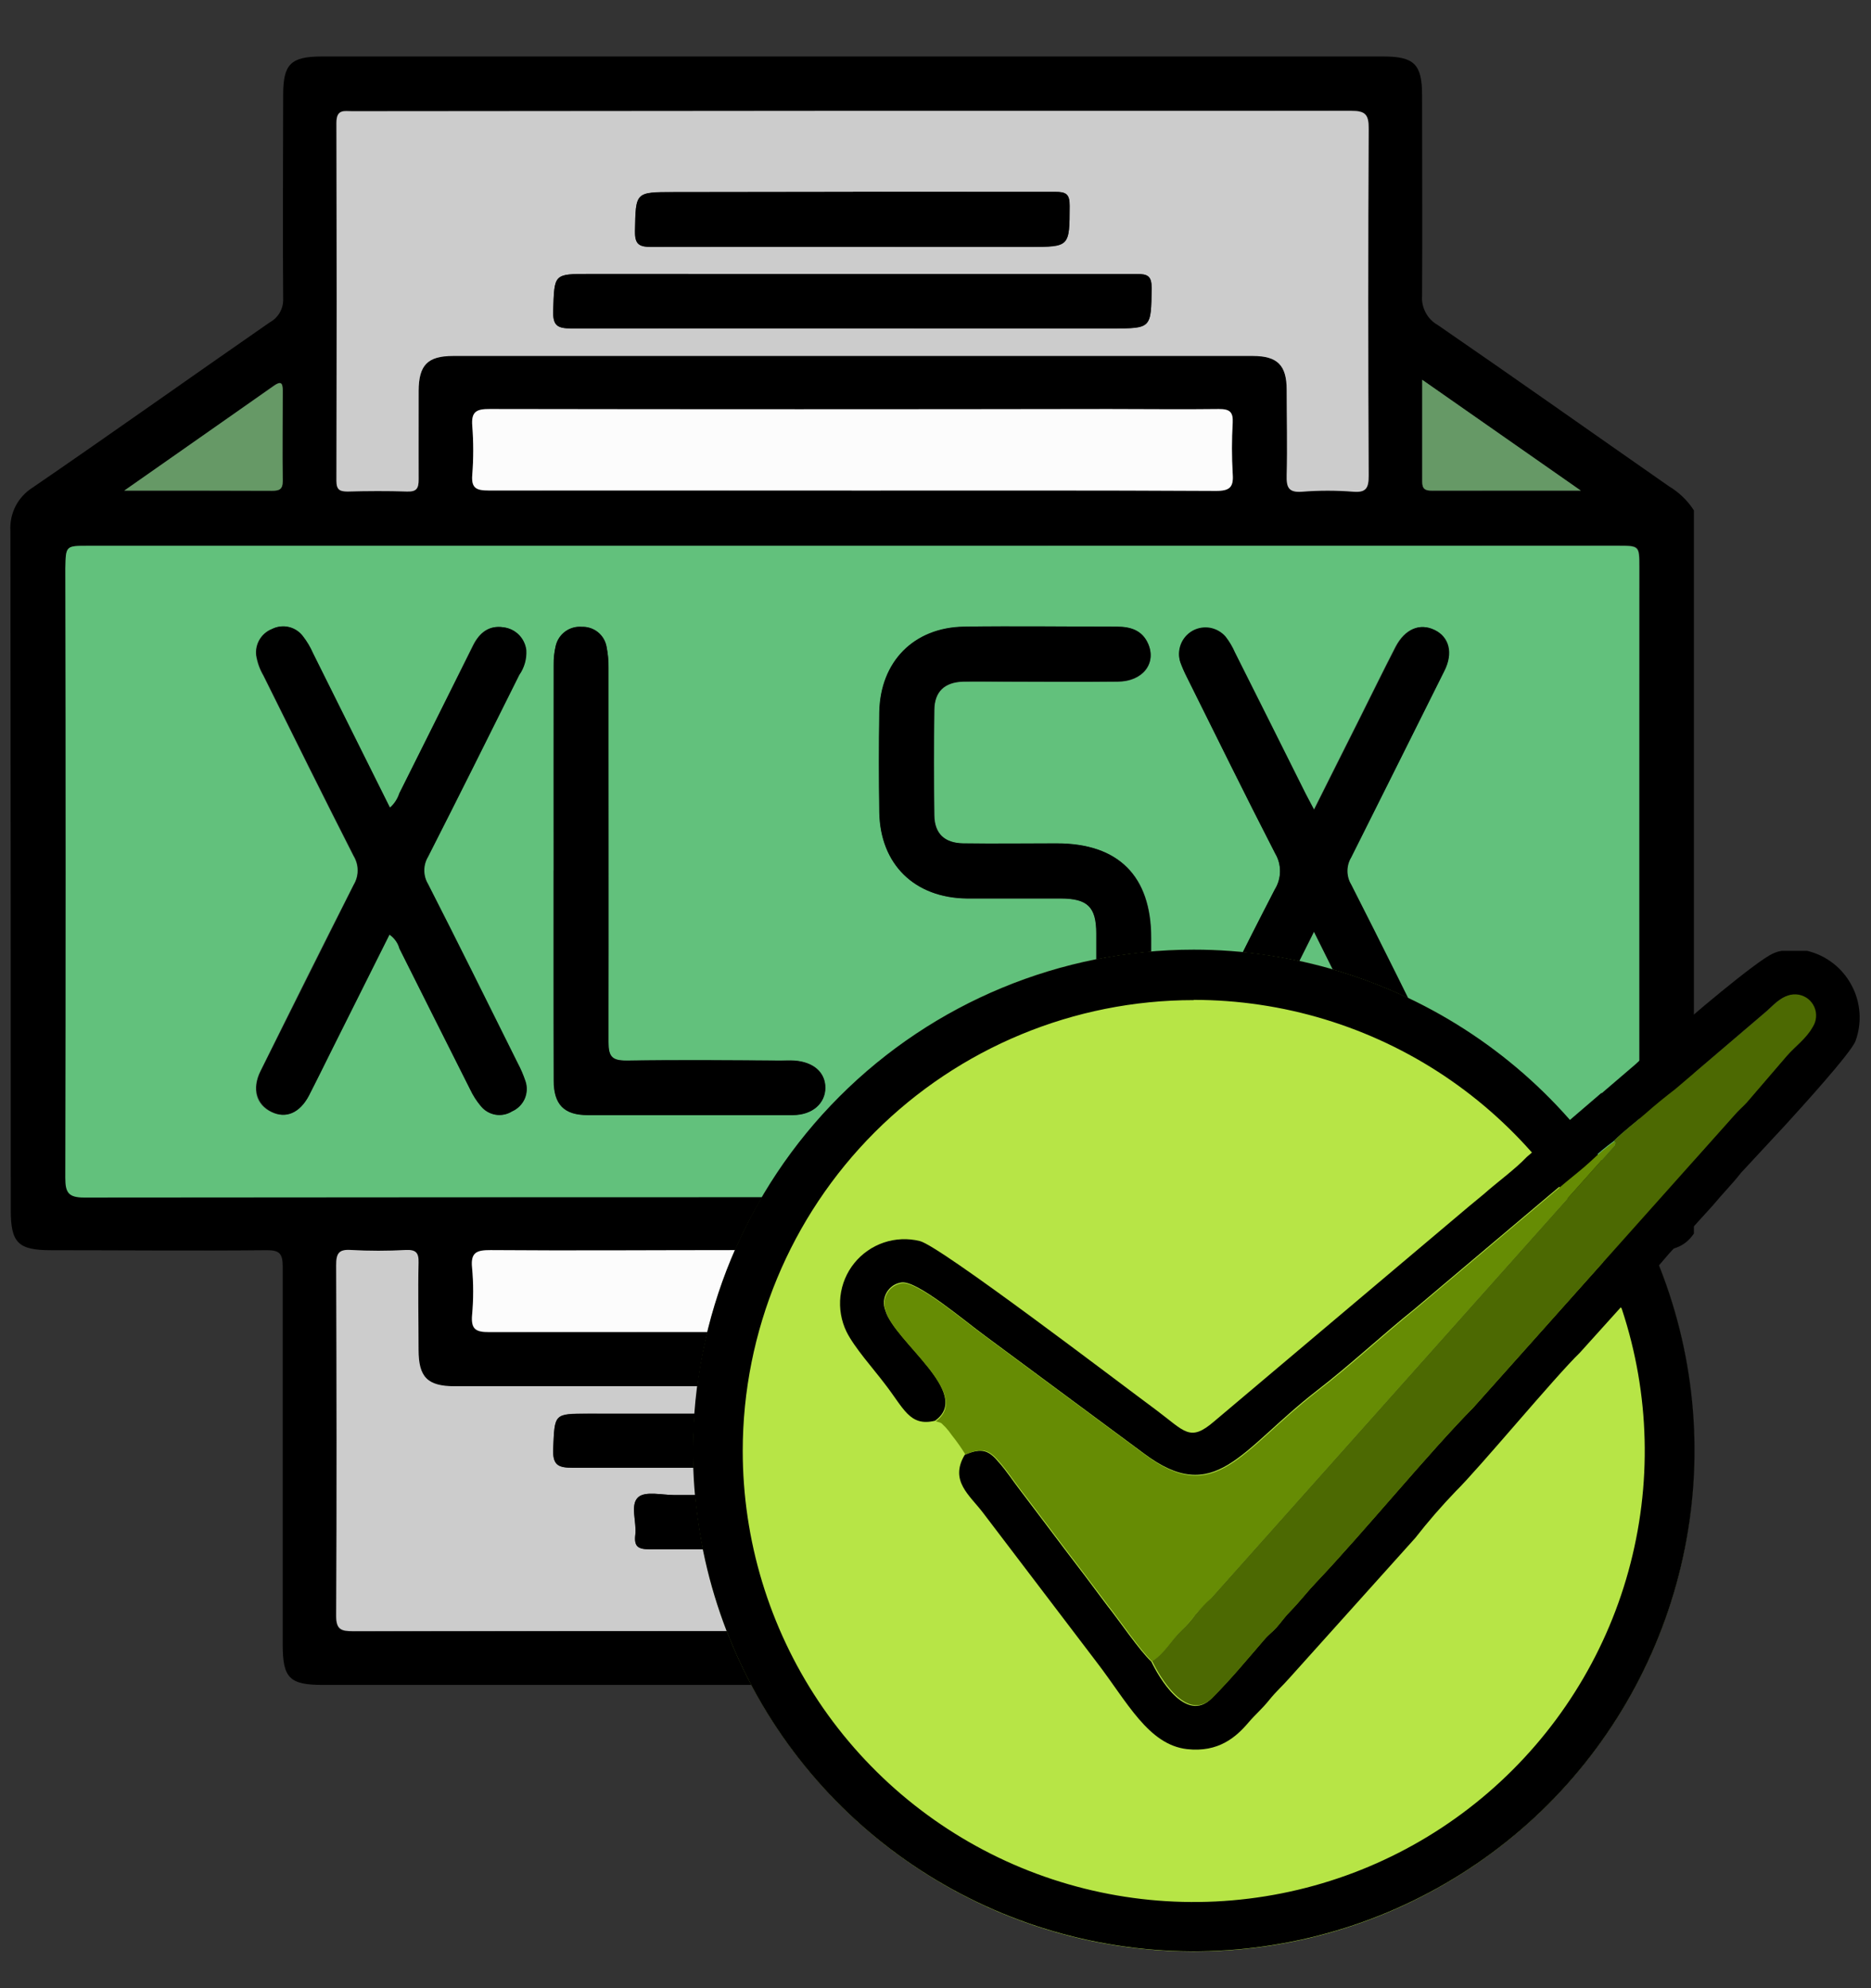 <svg width="32" height="34" viewBox="0 0 32 34" fill="none" xmlns="http://www.w3.org/2000/svg">
<rect x="0" y="0" width="32" height="34" fill="#333333" stroke="none"/>
<g id="AprobarCargue">
<path id="Vector" d="M28.971 8.728V21.095C28.808 21.338 28.573 21.392 28.295 21.389C27.068 21.378 25.841 21.389 24.614 21.38C24.383 21.38 24.319 21.437 24.319 21.672C24.328 23.817 24.326 25.962 24.326 28.107C24.326 28.7 24.211 28.814 23.623 28.814H5.526C4.952 28.814 4.835 28.699 4.835 28.124C4.835 25.97 4.835 23.815 4.835 21.661C4.835 21.443 4.785 21.377 4.559 21.38C3.332 21.392 2.105 21.38 0.877 21.38C0.309 21.38 0.184 21.255 0.184 20.69C0.184 16.821 0.182 12.952 0.178 9.084C0.168 8.936 0.199 8.788 0.266 8.656C0.334 8.524 0.437 8.413 0.563 8.335C1.919 7.405 3.263 6.449 4.616 5.511C4.688 5.472 4.747 5.413 4.787 5.342C4.827 5.27 4.847 5.189 4.843 5.107C4.833 3.947 4.843 2.785 4.843 1.624C4.843 1.099 4.968 0.966 5.507 0.966H23.657C24.189 0.966 24.322 1.099 24.322 1.63C24.322 2.773 24.329 3.916 24.322 5.058C24.314 5.158 24.336 5.257 24.383 5.345C24.43 5.434 24.5 5.507 24.587 5.556C25.915 6.469 27.226 7.397 28.546 8.317C28.718 8.42 28.863 8.56 28.971 8.728ZM14.596 9.334H1.5C1.124 9.334 1.124 9.334 1.124 9.712C1.124 13.187 1.124 16.663 1.124 20.138C1.124 20.384 1.172 20.474 1.445 20.474C10.204 20.466 18.962 20.466 27.72 20.474C27.986 20.474 28.044 20.392 28.043 20.14C28.036 16.657 28.036 13.173 28.043 9.687C28.043 9.328 28.043 9.328 27.671 9.328L14.596 9.334ZM14.589 1.896H6.02C5.887 1.896 5.754 1.857 5.754 2.094C5.763 4.136 5.763 6.177 5.754 8.218C5.754 8.375 5.81 8.404 5.95 8.4C6.286 8.392 6.623 8.389 6.96 8.4C7.124 8.4 7.163 8.349 7.161 8.194C7.151 7.689 7.161 7.183 7.161 6.677C7.161 6.238 7.314 6.081 7.749 6.081H21.429C21.849 6.081 22.004 6.24 22.007 6.659C22.007 7.146 22.016 7.633 22.007 8.12C22.007 8.325 22.037 8.421 22.272 8.402C22.562 8.379 22.854 8.379 23.143 8.402C23.373 8.421 23.409 8.336 23.409 8.125C23.401 6.149 23.401 4.172 23.409 2.196C23.409 1.946 23.349 1.889 23.102 1.889C20.265 1.896 17.427 1.896 14.589 1.896ZM14.581 27.899H22.758C23.404 27.899 23.404 27.899 23.404 27.243C23.404 25.384 23.404 23.515 23.404 21.651C23.404 21.443 23.359 21.373 23.138 21.385C22.821 21.405 22.502 21.397 22.183 21.385C22.035 21.385 21.989 21.427 21.992 21.575C22.001 22.044 21.992 22.505 21.992 22.98C21.992 23.603 21.879 23.716 21.255 23.716H11.404C10.195 23.716 8.987 23.716 7.778 23.716C7.307 23.716 7.157 23.562 7.155 23.091C7.155 22.595 7.147 22.098 7.155 21.603C7.155 21.426 7.105 21.377 6.934 21.385C6.624 21.402 6.314 21.402 6.004 21.385C5.785 21.37 5.745 21.447 5.746 21.651C5.746 23.643 5.756 25.635 5.746 27.636C5.746 27.875 5.831 27.902 6.035 27.902C8.885 27.893 11.733 27.89 14.581 27.893V27.899ZM14.564 8.395C16.642 8.395 18.72 8.395 20.798 8.395C21.038 8.395 21.101 8.328 21.084 8.1C21.067 7.809 21.067 7.519 21.084 7.228C21.093 7.044 21.032 6.991 20.847 6.995C20.22 7.007 19.592 6.995 18.965 6.995C15.437 6.995 11.908 6.995 8.377 6.995C8.153 6.995 8.059 7.036 8.077 7.28C8.1 7.56 8.1 7.842 8.077 8.122C8.06 8.352 8.146 8.395 8.359 8.388C10.421 8.384 12.495 8.388 14.564 8.388V8.395ZM14.576 22.786H19.098C19.688 22.786 20.277 22.778 20.867 22.786C21.044 22.786 21.09 22.734 21.082 22.564C21.064 22.275 21.064 21.984 21.082 21.694C21.102 21.443 21.022 21.385 20.774 21.386C18.041 21.395 15.307 21.386 12.574 21.386C11.178 21.386 9.785 21.386 8.389 21.386C8.158 21.386 8.045 21.418 8.073 21.685C8.098 21.956 8.098 22.228 8.073 22.499C8.053 22.74 8.137 22.789 8.367 22.787C10.439 22.775 12.507 22.779 14.576 22.779V22.786ZM2.126 8.391C3.029 8.391 3.842 8.391 4.649 8.391C4.774 8.391 4.835 8.368 4.833 8.223C4.825 7.709 4.833 7.195 4.833 6.681C4.833 6.548 4.802 6.51 4.68 6.596C3.855 7.182 3.024 7.762 2.126 8.391ZM27.036 8.391L24.326 6.497C24.326 7.121 24.326 7.679 24.326 8.236C24.326 8.369 24.375 8.393 24.491 8.393C25.308 8.389 26.129 8.391 27.036 8.391Z" fill="black"/>
<path id="Vector_2" d="M14.596 9.334H27.664C28.034 9.334 28.036 9.334 28.036 9.692C28.036 13.177 28.036 16.662 28.036 20.146C28.036 20.397 27.981 20.479 27.713 20.479C18.955 20.471 10.197 20.471 1.437 20.479C1.165 20.479 1.117 20.389 1.117 20.143C1.125 16.669 1.125 13.194 1.117 9.717C1.125 9.334 1.125 9.334 1.501 9.334H14.596ZM16.948 19.075C17.36 19.075 17.772 19.075 18.185 19.075C19.107 19.075 19.686 18.487 19.691 17.559C19.691 17.053 19.691 16.548 19.691 16.042C19.691 14.979 19.133 14.427 18.08 14.425C17.549 14.425 17.017 14.425 16.478 14.425C16.157 14.425 15.987 14.255 15.982 13.942C15.974 13.344 15.974 12.744 15.982 12.144C15.982 11.829 16.157 11.668 16.477 11.658C16.711 11.65 16.946 11.658 17.18 11.658C17.826 11.658 18.472 11.658 19.119 11.658C19.549 11.658 19.783 11.344 19.638 11.008C19.534 10.778 19.332 10.72 19.107 10.72C18.235 10.72 17.364 10.708 16.494 10.72C15.624 10.732 15.059 11.322 15.043 12.181C15.032 12.752 15.032 13.323 15.043 13.894C15.057 14.784 15.646 15.355 16.539 15.367C17.071 15.367 17.602 15.367 18.141 15.367C18.603 15.367 18.751 15.512 18.753 15.966C18.753 16.482 18.753 16.997 18.753 17.512C18.753 18.006 18.62 18.139 18.116 18.14C17.282 18.14 16.448 18.14 15.615 18.14C15.264 18.14 15.052 18.331 15.049 18.601C15.047 18.871 15.271 19.071 15.63 19.074C16.068 19.073 16.508 19.07 16.948 19.07V19.075ZM22.473 15.936L23.802 18.608C23.85 18.73 23.921 18.843 24.011 18.939C24.076 19.008 24.162 19.054 24.256 19.068C24.35 19.081 24.446 19.063 24.528 19.015C24.62 18.976 24.694 18.906 24.738 18.816C24.781 18.727 24.791 18.624 24.766 18.528C24.738 18.42 24.698 18.315 24.646 18.216C24.135 17.184 23.625 16.152 23.103 15.127C23.061 15.056 23.038 14.976 23.038 14.894C23.038 14.812 23.061 14.731 23.103 14.661C23.642 13.598 24.173 12.536 24.697 11.473C24.849 11.166 24.776 10.891 24.529 10.772C24.282 10.652 24.026 10.755 23.865 11.063C23.651 11.478 23.446 11.899 23.236 12.318C22.986 12.816 22.735 13.315 22.47 13.847C22.407 13.728 22.362 13.647 22.321 13.565C21.919 12.763 21.517 11.96 21.115 11.156C21.073 11.061 21.02 10.972 20.957 10.89C20.888 10.814 20.795 10.763 20.693 10.747C20.591 10.731 20.487 10.749 20.398 10.8C20.308 10.851 20.239 10.931 20.201 11.026C20.162 11.121 20.158 11.227 20.188 11.326C20.22 11.413 20.258 11.499 20.301 11.582C20.801 12.587 21.295 13.595 21.809 14.594C21.865 14.688 21.894 14.795 21.893 14.904C21.892 15.013 21.86 15.119 21.803 15.212C21.279 16.227 20.775 17.25 20.266 18.267C20.092 18.617 20.149 18.88 20.418 19.014C20.686 19.148 20.921 19.027 21.102 18.672C21.234 18.414 21.367 18.154 21.492 17.895L22.473 15.936ZM6.669 13.811C6.226 12.925 5.786 12.046 5.349 11.172C5.303 11.069 5.246 10.972 5.177 10.883C5.118 10.803 5.032 10.747 4.934 10.724C4.837 10.702 4.735 10.714 4.646 10.76C4.558 10.795 4.484 10.858 4.436 10.94C4.388 11.022 4.368 11.117 4.38 11.211C4.4 11.331 4.441 11.447 4.503 11.552C5.014 12.583 5.524 13.614 6.047 14.641C6.092 14.715 6.115 14.8 6.115 14.886C6.115 14.973 6.092 15.058 6.047 15.132C5.507 16.195 4.978 17.257 4.453 18.32C4.302 18.625 4.382 18.891 4.637 19.014C4.892 19.138 5.123 19.035 5.28 18.738C5.42 18.472 5.545 18.207 5.678 17.941C6.003 17.289 6.33 16.638 6.657 15.983C6.743 16.04 6.806 16.124 6.836 16.223C7.24 17.025 7.643 17.827 8.045 18.63C8.091 18.733 8.15 18.829 8.221 18.916C8.284 18.993 8.372 19.045 8.47 19.062C8.568 19.078 8.668 19.059 8.753 19.006C8.849 18.965 8.925 18.888 8.968 18.793C9.01 18.697 9.016 18.589 8.982 18.49C8.946 18.383 8.902 18.28 8.85 18.18C8.341 17.159 7.835 16.135 7.316 15.117C7.274 15.047 7.251 14.967 7.251 14.885C7.251 14.803 7.274 14.723 7.316 14.653C7.847 13.619 8.358 12.581 8.876 11.542C8.963 11.418 9.005 11.268 8.996 11.117C8.984 11.018 8.939 10.926 8.869 10.856C8.799 10.785 8.707 10.74 8.608 10.728C8.361 10.69 8.199 10.821 8.092 11.031L6.836 13.566C6.804 13.662 6.747 13.747 6.67 13.812L6.669 13.811ZM9.468 14.882C9.468 16.078 9.468 17.273 9.468 18.478C9.468 18.888 9.644 19.067 10.046 19.067C11.217 19.067 12.387 19.067 13.556 19.067C13.895 19.067 14.113 18.875 14.113 18.6C14.113 18.325 13.907 18.159 13.582 18.135C13.507 18.128 13.432 18.135 13.357 18.135C12.477 18.135 11.597 18.126 10.717 18.135C10.469 18.135 10.403 18.07 10.405 17.822C10.414 15.687 10.405 13.553 10.405 11.419C10.407 11.298 10.397 11.178 10.374 11.06C10.357 10.961 10.304 10.872 10.226 10.81C10.148 10.747 10.049 10.715 9.949 10.719C9.849 10.711 9.75 10.739 9.669 10.798C9.588 10.857 9.53 10.943 9.507 11.04C9.48 11.149 9.468 11.26 9.471 11.372C9.468 12.544 9.468 13.714 9.47 14.884L9.468 14.882Z" fill="#62C17C"/>
<path id="Vector_3" d="M14.589 1.896C17.427 1.896 20.265 1.896 23.102 1.896C23.349 1.896 23.411 1.953 23.409 2.203C23.398 4.179 23.398 6.155 23.409 8.132C23.409 8.343 23.369 8.428 23.143 8.409C22.853 8.386 22.562 8.386 22.272 8.409C22.035 8.428 22 8.332 22.006 8.126C22.02 7.64 22.006 7.153 22.006 6.665C22.006 6.247 21.848 6.088 21.428 6.088H7.749C7.313 6.088 7.163 6.244 7.16 6.684C7.16 7.19 7.16 7.696 7.16 8.201C7.16 8.356 7.123 8.412 6.96 8.406C6.622 8.395 6.285 8.397 5.949 8.406C5.816 8.406 5.754 8.381 5.754 8.225C5.759 6.184 5.759 4.142 5.754 2.101C5.754 1.864 5.887 1.903 6.02 1.903L14.589 1.896ZM14.608 4.685H10.084C9.467 4.685 9.483 4.685 9.462 5.315C9.454 5.571 9.534 5.617 9.774 5.617C12.855 5.608 15.938 5.617 19.02 5.617C19.698 5.617 19.685 5.617 19.697 4.927C19.697 4.72 19.629 4.686 19.442 4.686C17.831 4.685 16.22 4.685 14.608 4.685ZM14.589 3.287H11.525C10.861 3.287 10.875 3.287 10.861 3.951C10.861 4.178 10.926 4.226 11.141 4.224C13.295 4.216 15.45 4.224 17.605 4.224C18.298 4.224 18.29 4.224 18.295 3.524C18.295 3.321 18.236 3.281 18.044 3.283C16.893 3.285 15.741 3.28 14.589 3.28V3.287Z" fill="#CCCCCC"/>
<path id="Vector_4" d="M14.581 27.893C11.733 27.893 8.886 27.893 6.038 27.893C5.835 27.893 5.749 27.867 5.75 27.627C5.762 25.635 5.759 23.636 5.75 21.641C5.75 21.437 5.789 21.36 6.008 21.376C6.317 21.393 6.628 21.393 6.937 21.376C7.109 21.368 7.164 21.417 7.159 21.593C7.147 22.089 7.159 22.585 7.159 23.082C7.159 23.552 7.311 23.706 7.782 23.706C8.991 23.706 10.199 23.706 11.408 23.706H21.272C21.896 23.706 22.008 23.593 22.009 22.971C22.009 22.502 22.009 22.041 22.009 21.566C22.009 21.418 22.051 21.37 22.2 21.376C22.519 21.385 22.838 21.393 23.155 21.376C23.37 21.362 23.421 21.433 23.421 21.641C23.413 23.501 23.421 25.369 23.421 27.234C23.421 27.89 23.421 27.89 22.775 27.89L14.581 27.893ZM14.609 24.174H10.057C9.469 24.174 9.487 24.174 9.461 24.773C9.449 25.06 9.548 25.1 9.805 25.098C12.884 25.09 15.965 25.09 19.046 25.098C19.694 25.098 19.681 25.098 19.697 24.442C19.697 24.204 19.614 24.177 19.411 24.177C17.811 24.183 16.209 24.179 14.609 24.179V24.174ZM14.561 26.489H17.65C18.294 26.489 18.285 26.489 18.297 25.837C18.297 25.619 18.245 25.559 18.023 25.561C15.862 25.57 13.7 25.561 11.538 25.567C11.324 25.567 11.037 25.495 10.915 25.604C10.77 25.737 10.893 26.028 10.865 26.248C10.841 26.446 10.911 26.495 11.108 26.494C12.259 26.489 13.411 26.494 14.561 26.494V26.489Z" fill="#CCCCCC"/>
<path id="Vector_5" d="M14.564 8.388C12.495 8.388 10.426 8.388 8.358 8.388C8.146 8.388 8.059 8.347 8.077 8.122C8.099 7.842 8.099 7.56 8.077 7.28C8.058 7.036 8.152 6.993 8.377 6.995C11.906 7.001 15.435 7.001 18.965 6.995C19.591 6.995 20.22 7.003 20.846 6.995C21.031 6.995 21.092 7.044 21.083 7.228C21.066 7.519 21.066 7.809 21.083 8.1C21.1 8.328 21.038 8.396 20.797 8.395C18.72 8.383 16.643 8.388 14.564 8.388Z" fill="#FCFCFC"/>
<path id="Vector_6" d="M14.574 22.779C12.505 22.779 10.437 22.779 8.368 22.779C8.138 22.779 8.055 22.732 8.074 22.491C8.099 22.22 8.099 21.948 8.074 21.677C8.047 21.411 8.159 21.377 8.391 21.378C9.785 21.389 11.18 21.378 12.575 21.378C15.309 21.378 18.042 21.378 20.775 21.378C21.024 21.378 21.103 21.435 21.084 21.686C21.065 21.976 21.065 22.267 21.084 22.556C21.091 22.726 21.045 22.781 20.868 22.778C20.279 22.766 19.689 22.778 19.099 22.778L14.574 22.779Z" fill="#FCFCFC"/>
<path id="Vector_7" d="M2.125 8.39C3.023 7.762 3.852 7.182 4.683 6.599C4.805 6.513 4.837 6.544 4.836 6.684C4.836 7.198 4.829 7.712 4.836 8.226C4.836 8.371 4.777 8.393 4.652 8.393C3.841 8.389 3.028 8.39 2.125 8.39Z" fill="#669966"/>
<path id="Vector_8" d="M27.038 8.39C26.131 8.39 25.311 8.39 24.49 8.39C24.373 8.39 24.323 8.361 24.324 8.234C24.324 7.676 24.324 7.118 24.324 6.494L27.038 8.39Z" fill="#669966"/>
<path id="Vector_9" d="M16.946 19.07C16.506 19.07 16.066 19.07 15.625 19.07C15.266 19.07 15.04 18.88 15.044 18.597C15.049 18.314 15.26 18.14 15.61 18.136C16.443 18.128 17.277 18.136 18.111 18.136C18.613 18.136 18.747 18.003 18.749 17.508C18.749 16.993 18.749 16.477 18.749 15.962C18.749 15.508 18.599 15.364 18.136 15.363C17.605 15.363 17.074 15.363 16.535 15.363C15.641 15.355 15.053 14.78 15.038 13.89C15.029 13.319 15.029 12.748 15.038 12.177C15.054 11.315 15.628 10.729 16.489 10.716C17.352 10.703 18.231 10.716 19.102 10.716C19.33 10.716 19.532 10.774 19.633 11.004C19.785 11.34 19.544 11.65 19.114 11.654C18.467 11.662 17.822 11.654 17.175 11.654C16.941 11.654 16.706 11.654 16.472 11.654C16.152 11.664 15.982 11.825 15.977 12.14C15.969 12.738 15.969 13.338 15.977 13.938C15.977 14.252 16.152 14.416 16.474 14.422C17.005 14.43 17.536 14.422 18.075 14.422C19.128 14.422 19.685 14.982 19.686 16.038C19.686 16.544 19.686 17.049 19.686 17.555C19.686 18.484 19.102 19.066 18.18 19.071C17.77 19.073 17.358 19.07 16.946 19.07Z" fill="black"/>
<path id="Vector_10" d="M22.473 15.93L21.492 17.895C21.359 18.154 21.233 18.414 21.101 18.672C20.921 19.027 20.682 19.146 20.417 19.014C20.153 18.883 20.092 18.616 20.266 18.266C20.775 17.244 21.279 16.22 21.802 15.212C21.86 15.119 21.891 15.013 21.892 14.904C21.894 14.795 21.865 14.688 21.809 14.594C21.295 13.595 20.801 12.587 20.3 11.582C20.258 11.499 20.22 11.413 20.188 11.326C20.154 11.226 20.157 11.117 20.195 11.018C20.233 10.92 20.304 10.838 20.396 10.786C20.488 10.735 20.595 10.717 20.699 10.736C20.803 10.756 20.897 10.81 20.965 10.891C21.028 10.973 21.081 11.062 21.122 11.157C21.525 11.959 21.927 12.762 22.328 13.566C22.37 13.649 22.415 13.73 22.477 13.848C22.743 13.316 22.994 12.817 23.244 12.319C23.453 11.901 23.659 11.48 23.873 11.064C24.032 10.756 24.284 10.651 24.537 10.773C24.791 10.895 24.857 11.172 24.704 11.474C24.173 12.537 23.642 13.599 23.111 14.662C23.068 14.732 23.046 14.813 23.046 14.895C23.046 14.977 23.068 15.058 23.111 15.128C23.633 16.153 24.143 17.185 24.654 18.217C24.706 18.316 24.746 18.421 24.773 18.529C24.799 18.626 24.789 18.728 24.745 18.817C24.702 18.907 24.627 18.978 24.536 19.017C24.454 19.064 24.358 19.083 24.264 19.069C24.17 19.055 24.084 19.009 24.019 18.94C23.929 18.844 23.858 18.732 23.809 18.609L22.473 15.93Z" fill="black"/>
<path id="Vector_11" d="M6.669 13.812C6.743 13.746 6.798 13.661 6.829 13.566L8.098 11.031C8.205 10.821 8.364 10.689 8.614 10.728C8.713 10.74 8.805 10.785 8.875 10.855C8.945 10.926 8.99 11.018 9.002 11.117C9.011 11.268 8.969 11.418 8.882 11.542C8.364 12.581 7.847 13.619 7.321 14.653C7.279 14.723 7.257 14.803 7.257 14.885C7.257 14.967 7.279 15.047 7.321 15.117C7.841 16.135 8.347 17.159 8.855 18.18C8.908 18.279 8.952 18.383 8.988 18.489C9.022 18.589 9.016 18.697 8.974 18.793C8.931 18.888 8.854 18.964 8.758 19.006C8.674 19.059 8.574 19.078 8.476 19.062C8.378 19.045 8.289 18.993 8.227 18.916C8.152 18.83 8.089 18.734 8.04 18.63C7.636 17.828 7.233 17.026 6.831 16.222C6.805 16.125 6.745 16.04 6.663 15.981C6.336 16.635 6.009 17.286 5.684 17.938C5.551 18.204 5.418 18.476 5.285 18.735C5.129 19.033 4.887 19.134 4.643 19.012C4.398 18.889 4.308 18.622 4.459 18.317C4.991 17.254 5.522 16.192 6.053 15.129C6.097 15.055 6.121 14.97 6.121 14.884C6.121 14.797 6.097 14.712 6.053 14.638C5.53 13.611 5.02 12.581 4.508 11.549C4.447 11.444 4.406 11.329 4.386 11.209C4.374 11.115 4.394 11.019 4.442 10.938C4.49 10.856 4.564 10.792 4.652 10.757C4.741 10.712 4.843 10.699 4.94 10.722C5.037 10.744 5.123 10.801 5.183 10.881C5.252 10.97 5.309 11.066 5.354 11.169C5.792 12.049 6.23 12.93 6.669 13.812Z" fill="black"/>
<path id="Vector_12" d="M9.469 14.884C9.469 13.713 9.469 12.543 9.469 11.373C9.467 11.262 9.479 11.15 9.505 11.041C9.529 10.944 9.586 10.858 9.667 10.799C9.748 10.74 9.848 10.712 9.948 10.72C10.048 10.716 10.146 10.748 10.225 10.81C10.303 10.873 10.356 10.961 10.374 11.06C10.398 11.179 10.41 11.3 10.408 11.421C10.408 13.556 10.408 15.69 10.408 17.824C10.408 18.073 10.472 18.142 10.72 18.138C11.601 18.123 12.48 18.131 13.361 18.138C13.435 18.138 13.511 18.138 13.585 18.138C13.913 18.162 14.117 18.342 14.117 18.602C14.117 18.863 13.899 19.069 13.56 19.07C12.389 19.07 11.219 19.07 10.05 19.07C9.651 19.07 9.473 18.891 9.472 18.48C9.467 17.28 9.469 16.082 9.469 14.884Z" fill="black"/>
<path id="Vector_13" d="M14.608 4.685C16.219 4.685 17.83 4.685 19.441 4.685C19.628 4.685 19.697 4.718 19.696 4.926C19.688 5.615 19.696 5.616 19.02 5.616C15.937 5.616 12.855 5.616 9.774 5.616C9.533 5.616 9.454 5.57 9.461 5.313C9.483 4.685 9.461 4.684 10.083 4.684L14.608 4.685Z" fill="black"/>
<path id="Vector_14" d="M14.59 3.28C15.743 3.28 16.895 3.28 18.044 3.28C18.235 3.28 18.297 3.318 18.294 3.522C18.294 4.221 18.294 4.221 17.604 4.221C15.45 4.221 13.294 4.221 11.14 4.221C10.925 4.221 10.854 4.175 10.86 3.948C10.873 3.284 10.86 3.284 11.524 3.284L14.59 3.28Z" fill="black"/>
<path id="Vector_15" d="M14.61 24.179C16.21 24.179 17.812 24.179 19.412 24.179C19.615 24.179 19.704 24.208 19.698 24.445C19.682 25.101 19.698 25.101 19.047 25.101C15.967 25.101 12.887 25.101 9.806 25.101C9.55 25.101 9.45 25.062 9.462 24.776C9.488 24.178 9.47 24.177 10.058 24.177L14.61 24.179Z" fill="black"/>
<path id="Vector_16" d="M14.562 26.494C13.412 26.494 12.26 26.494 11.109 26.494C10.912 26.494 10.843 26.446 10.866 26.248C10.893 26.028 10.771 25.733 10.916 25.604C11.038 25.495 11.325 25.567 11.539 25.567C13.701 25.567 15.863 25.567 18.024 25.561C18.246 25.561 18.303 25.619 18.298 25.837C18.286 26.489 18.298 26.489 17.651 26.489L14.562 26.494Z" fill="black"/>
<g id="Capa_1">
<g id="1704046157808">
<path id="Vector_17" d="M20.416 33.373C25.142 33.373 28.974 29.538 28.974 24.809C28.974 20.079 25.142 16.245 20.416 16.245C15.691 16.245 11.859 20.079 11.859 24.809C11.859 29.538 15.691 33.373 20.416 33.373Z" fill="#B7E546"/>
<path id="Vector_18" fill-rule="evenodd" clip-rule="evenodd" d="M20.415 16.24C22.109 16.239 23.765 16.742 25.174 17.683C26.583 18.624 27.681 19.961 28.329 21.526C28.978 23.091 29.148 24.813 28.817 26.475C28.487 28.137 27.671 29.663 26.474 30.861C25.276 32.059 23.75 32.875 22.088 33.205C20.427 33.536 18.704 33.366 17.139 32.718C15.574 32.07 14.236 30.972 13.295 29.564C12.354 28.155 11.852 26.499 11.852 24.805C11.852 22.534 12.754 20.355 14.36 18.749C15.966 17.143 18.144 16.24 20.415 16.24ZM20.415 17.099C21.941 17.099 23.433 17.551 24.701 18.398C25.97 19.246 26.959 20.451 27.543 21.86C28.127 23.27 28.28 24.821 27.982 26.317C27.685 27.814 26.95 29.188 25.871 30.267C24.792 31.346 23.418 32.081 21.921 32.378C20.425 32.676 18.874 32.523 17.464 31.939C16.055 31.355 14.85 30.366 14.002 29.098C13.155 27.829 12.703 26.337 12.703 24.811C12.704 22.767 13.517 20.806 14.963 19.36C16.41 17.915 18.37 17.103 20.415 17.103V17.099Z" fill="black"/>
<path id="Vector_19" fill-rule="evenodd" clip-rule="evenodd" d="M27.397 18.693L27.969 18.203C28.157 18.022 28.368 17.887 28.564 17.706C28.83 17.456 30.056 16.418 30.327 16.305C30.374 16.283 30.425 16.267 30.477 16.26H30.906C31.067 16.298 31.218 16.37 31.349 16.471C31.48 16.572 31.588 16.7 31.666 16.846C31.745 16.991 31.791 17.152 31.803 17.317C31.815 17.482 31.791 17.648 31.735 17.803C31.652 18.014 30.793 18.956 30.539 19.235L29.778 20.055C29.606 20.273 29.47 20.402 29.296 20.613L28.543 21.442L28.356 21.66C28.34 21.668 28.325 21.683 28.303 21.697L28.311 21.713L27.738 22.377C27.73 22.37 27.73 22.363 27.722 22.355L27.022 23.131C26.6 23.538 25.296 25.112 24.897 25.503C24.653 25.757 24.422 26.023 24.206 26.3L22.058 28.691C21.925 28.842 21.832 28.917 21.705 29.075C21.577 29.233 21.479 29.309 21.35 29.46C21.139 29.708 20.839 29.971 20.303 29.912C19.639 29.836 19.279 29.105 18.759 28.428L16.816 25.874C16.582 25.565 16.235 25.324 16.5 24.879C16.801 24.747 16.921 24.812 17.087 25.012C17.22 25.162 17.32 25.32 17.448 25.486C17.714 25.833 17.93 26.126 18.194 26.473C18.443 26.797 18.699 27.137 18.939 27.46C19.151 27.726 19.489 28.227 19.692 28.416C19.813 28.672 20.281 29.487 20.724 29.042C21.049 28.718 21.32 28.387 21.614 28.047C21.689 27.957 21.756 27.914 21.832 27.829C21.908 27.744 21.965 27.655 22.058 27.563C22.247 27.367 22.345 27.231 22.503 27.065C23.324 26.2 24.446 24.829 25.192 24.076L29.643 19.089C29.727 18.992 29.776 18.956 29.862 18.863L30.547 18.066C30.697 17.893 30.878 17.773 30.992 17.569C31.024 17.519 31.043 17.462 31.047 17.403C31.051 17.344 31.041 17.285 31.017 17.23C30.993 17.176 30.957 17.128 30.91 17.092C30.864 17.055 30.809 17.03 30.75 17.02C30.485 16.974 30.314 17.215 30.163 17.335L28.647 18.631C28.474 18.763 28.285 18.917 28.134 19.053C27.953 19.211 27.758 19.354 27.603 19.512C27.46 19.616 27.324 19.729 27.196 19.851C27.024 20.009 26.956 20.054 26.767 20.212L24.203 22.376C23.622 22.842 23.095 23.34 22.508 23.792C21.212 24.801 20.782 25.773 19.562 24.854L16.836 22.835C16.505 22.594 15.684 21.894 15.42 21.931C15.367 21.938 15.317 21.957 15.273 21.986C15.229 22.016 15.193 22.055 15.166 22.1C15.139 22.146 15.123 22.197 15.118 22.25C15.114 22.303 15.122 22.356 15.141 22.405C15.292 22.936 16.648 23.829 15.992 24.296C15.555 24.401 15.461 24.085 15.126 23.656C14.938 23.408 14.614 23.047 14.478 22.774C14.387 22.586 14.351 22.376 14.374 22.168C14.398 21.96 14.48 21.763 14.611 21.601C14.743 21.438 14.918 21.316 15.116 21.249C15.314 21.182 15.528 21.173 15.731 21.223C16.077 21.305 19.136 23.642 19.768 24.108C20.273 24.485 20.349 24.666 20.77 24.304L25.117 20.636L25.382 20.417C25.593 20.228 25.913 19.996 26.113 19.785L27.386 18.693H27.397Z" fill="black"/>
<path id="Vector_20" fill-rule="evenodd" clip-rule="evenodd" d="M15.999 24.304C16.132 24.341 16.083 24.327 16.173 24.409C16.211 24.451 16.246 24.495 16.278 24.542C16.363 24.648 16.441 24.759 16.512 24.874C16.814 24.741 16.933 24.806 17.099 25.007C17.232 25.158 17.333 25.316 17.46 25.481C17.726 25.827 17.942 26.121 18.207 26.468C18.455 26.792 18.711 27.132 18.952 27.454C19.163 27.72 19.502 28.223 19.705 28.412C19.939 28.261 20.022 28.065 20.209 27.881C20.294 27.798 20.372 27.709 20.443 27.615C20.541 27.495 20.601 27.457 20.709 27.337L27.615 19.593C27.638 19.496 27.654 19.593 27.615 19.519C27.471 19.621 27.335 19.735 27.207 19.858C27.035 20.015 26.967 20.061 26.778 20.219L24.21 22.387C23.631 22.855 23.104 23.352 22.515 23.805C21.22 24.814 20.788 25.785 19.571 24.867L16.844 22.848C16.512 22.608 15.691 21.908 15.427 21.945C15.374 21.953 15.324 21.971 15.28 22.001C15.236 22.03 15.2 22.069 15.173 22.115C15.146 22.16 15.13 22.212 15.126 22.264C15.122 22.317 15.13 22.37 15.149 22.419C15.299 22.951 16.655 23.843 15.999 24.311V24.304Z" fill="#668C04"/>
<path id="Vector_21" fill-rule="evenodd" clip-rule="evenodd" d="M27.609 19.514C27.648 19.588 27.64 19.491 27.617 19.588L20.711 27.332C20.617 27.419 20.528 27.512 20.445 27.61C20.376 27.705 20.298 27.794 20.212 27.875C20.017 28.064 19.933 28.259 19.707 28.407C19.828 28.662 20.295 29.476 20.739 29.031C21.063 28.707 21.334 28.376 21.628 28.037C21.703 27.947 21.771 27.905 21.847 27.818C21.922 27.732 21.98 27.646 22.072 27.553C22.261 27.357 22.358 27.221 22.517 27.056C23.338 26.19 24.46 24.818 25.206 24.065L29.657 19.079C29.74 18.981 29.79 18.946 29.877 18.853L30.562 18.056C30.712 17.884 30.892 17.763 31.005 17.56C31.037 17.51 31.056 17.453 31.06 17.394C31.065 17.335 31.055 17.275 31.031 17.221C31.007 17.167 30.971 17.119 30.924 17.082C30.878 17.046 30.823 17.021 30.765 17.01C30.499 16.965 30.328 17.206 30.177 17.326L28.656 18.622C28.482 18.755 28.295 18.908 28.143 19.043C27.963 19.201 27.767 19.345 27.612 19.503L27.609 19.514Z" fill="#4C6902"/>
</g>
</g>
</g>
</svg>
